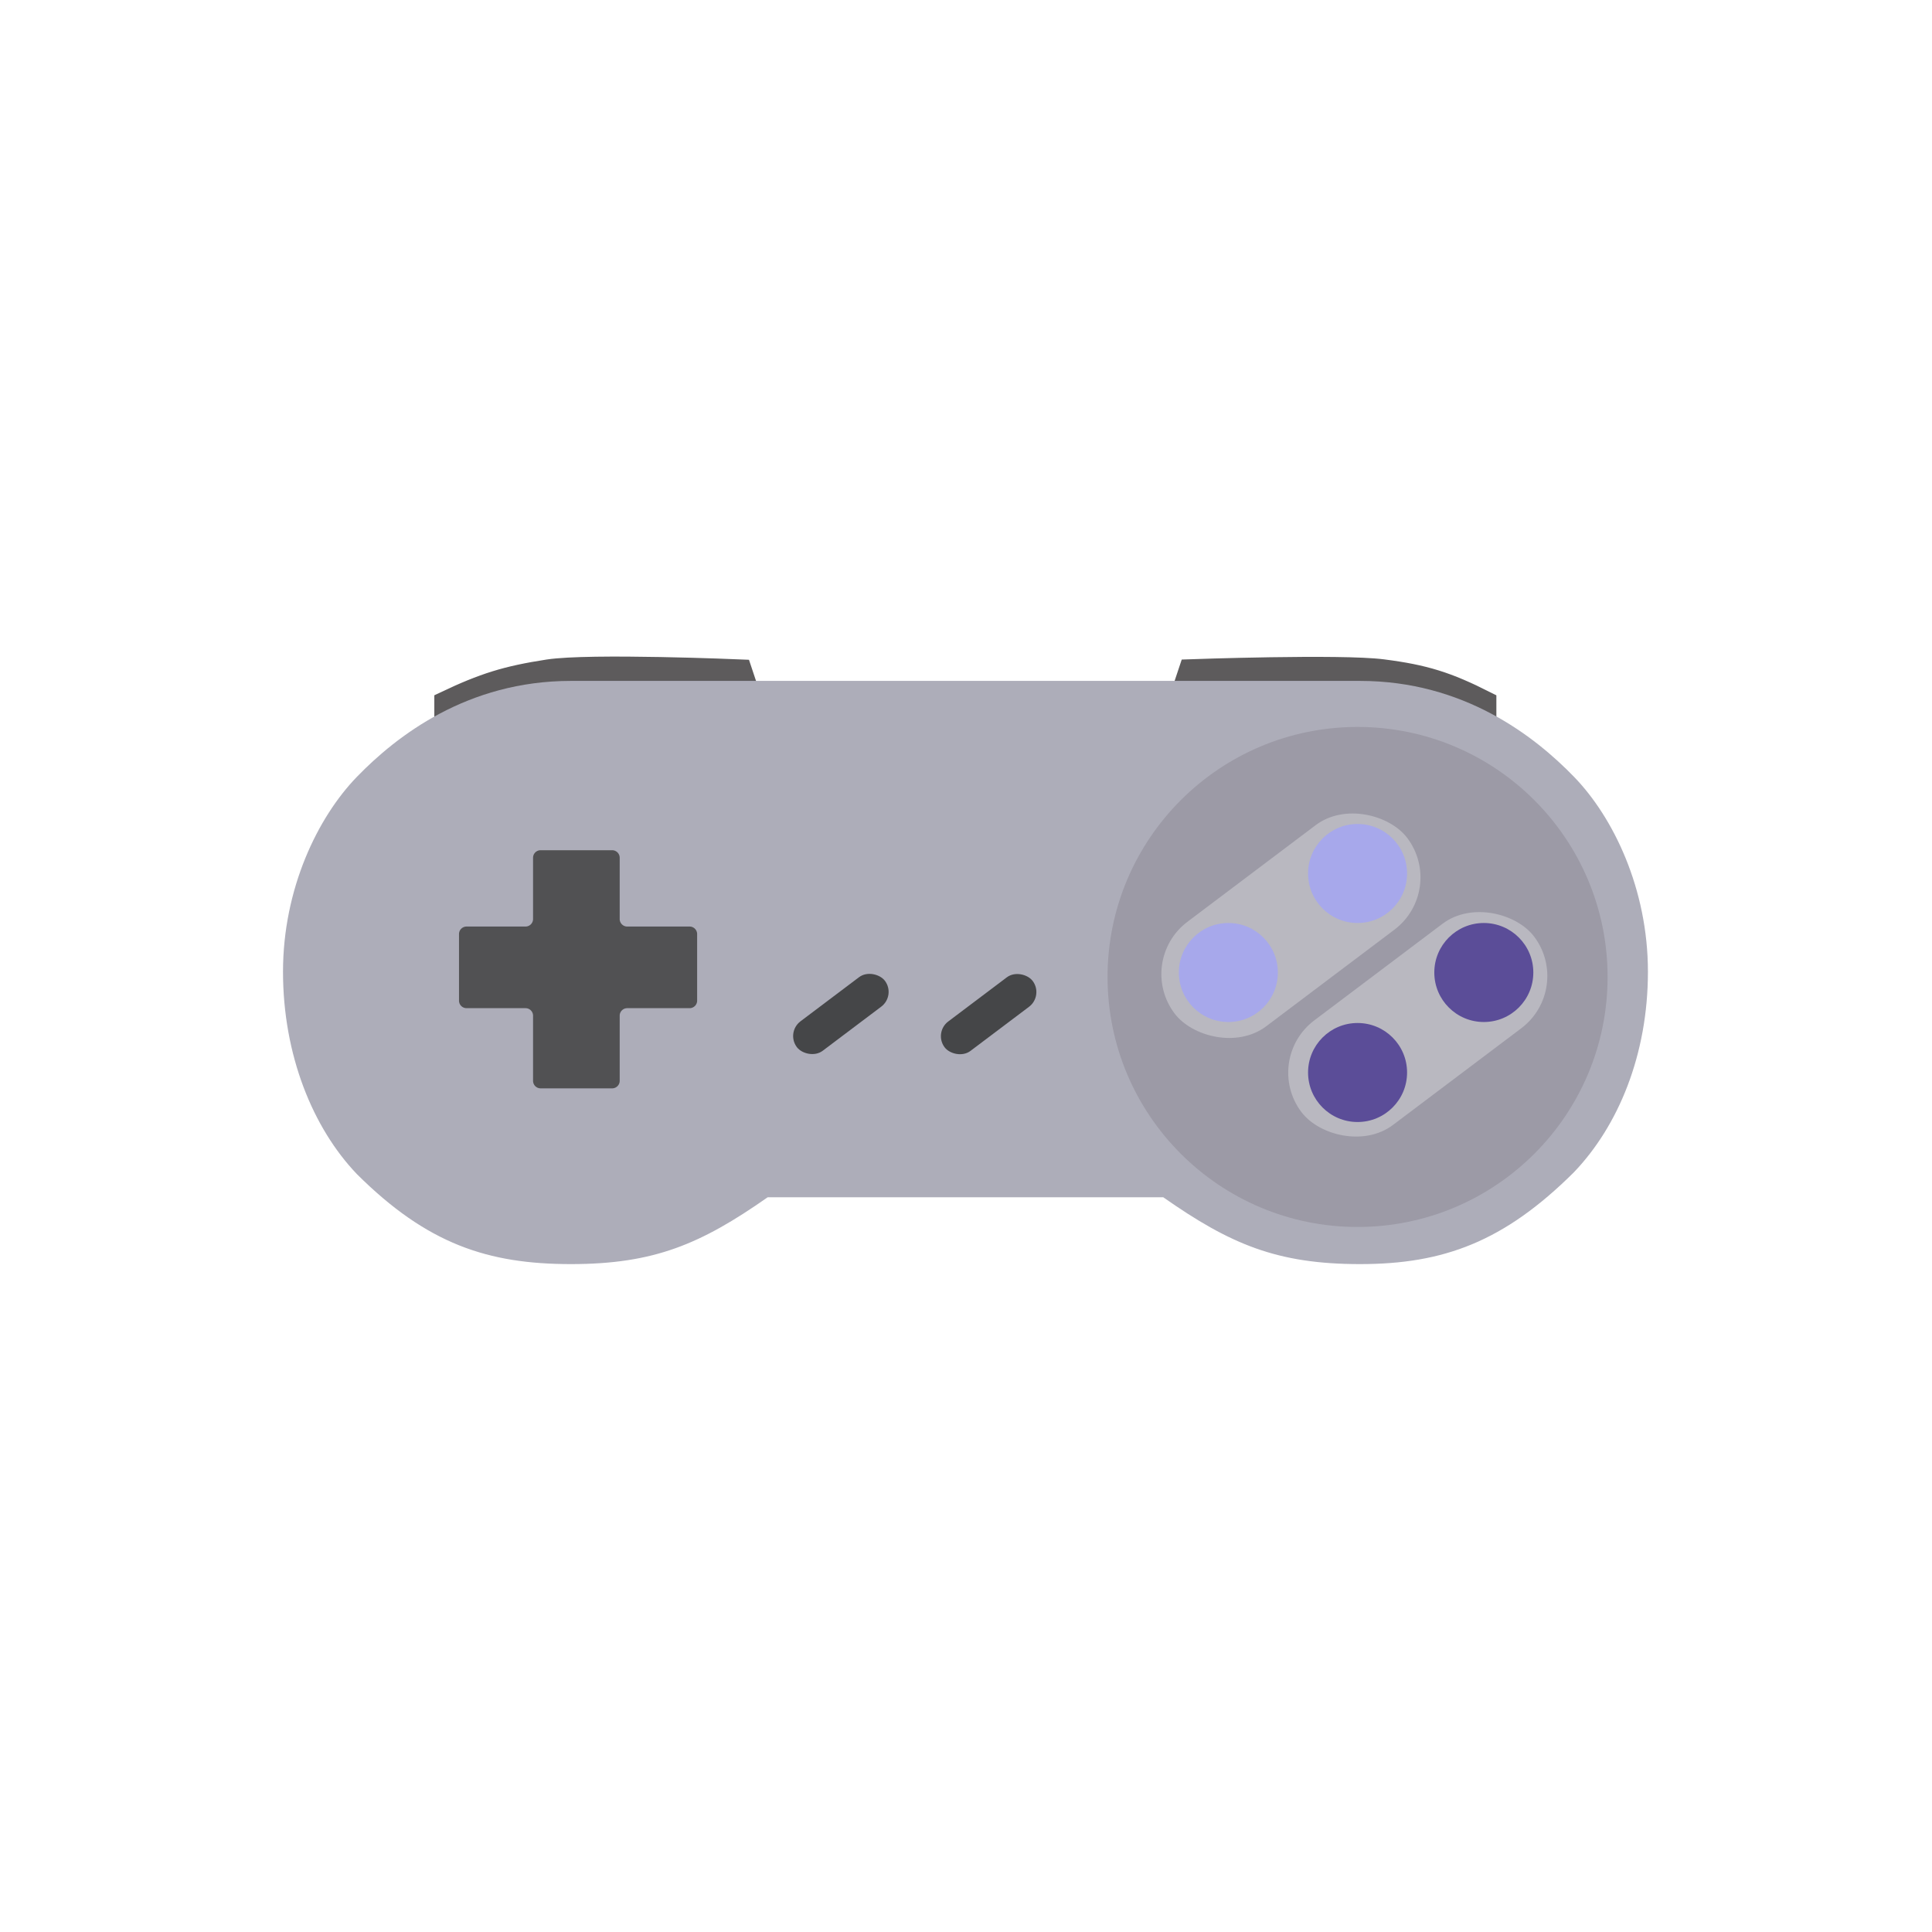 <svg xmlns="http://www.w3.org/2000/svg" width="1024" height="1024" fill="none" viewBox="0 0 1024 1024">
  <path fill="#5D5B5C" stroke="#5D5B5C" stroke-width="12" d="M236.198 372.307v4.33l158.096-16.007-1.705-5.117s-80.009-3.405-102.074 0c-22.064 3.406-33.95 7.133-54.317 16.794Zm550.909-.09v4.329L629.011 360.54l1.706-5.117s79.788-2.849 102.073 0c22.286 2.849 34.156 6.624 54.317 16.794Z"/>
  <path fill="#ADADB9" d="M406.89 634.576h209.657C652.066 659.431 676.768 670 720.851 670c44.083 0 76.198-11.728 113.357-48.676 23.524-24.565 39.229-62.319 39.229-106.271s-18.348-81.869-39.229-103.386c-20.881-21.517-58.384-50.774-113.357-50.774H302.586c-54.973 0-92.476 29.257-113.357 50.774C168.347 433.184 150 471.101 150 515.053s15.705 82.756 39.229 107.321C226.388 659.321 258.502 670 302.586 670c44.083 0 68.785-10.569 104.304-35.424Z"/>
  <circle cx="719.539" cy="517.808" r="132.512" fill="#9C9AA6"/>
  <rect width="154.472" height="69.361" x="601.66" y="509.444" fill="#B9B8C0" rx="34.68" transform="rotate(-37 601.66 509.444)"/>
  <rect width="154.472" height="69.361" x="668.896" y="561.703" fill="#B9B8C0" rx="34.68" transform="rotate(-37 668.896 561.703)"/>
  <rect width="58.435" height="19.551" x="494.784" y="547.282" fill="#454648" rx="9.776" transform="rotate(-37 494.784 547.282)"/>
  <rect width="58.435" height="19.551" x="416.467" y="547.202" fill="#454648" rx="9.776" transform="rotate(-37 416.467 547.202)"/>
  <circle cx="719.539" cy="462.966" r="26.24" fill="#A7A8EB"/>
  <circle cx="719.539" cy="568.451" r="26.24" fill="#5B4D98"/>
  <circle cx="786.451" cy="515.447" r="26.24" fill="#5B4D98"/>
  <circle cx="651.053" cy="515.447" r="26.24" fill="#A7A8EB"/>
  <path fill="#515153" d="M278.533 491.084h-31.25a4 4 0 0 0-4 4v35.266a4 4 0 0 0 4 4h31.25a4 4 0 0 1 4 4v34.498a4 4 0 0 0 4 4h37.919a4 4 0 0 0 4-4V538.35a4 4 0 0 1 4-4h33.046a4 4 0 0 0 4-4v-35.266a4 4 0 0 0-4-4h-33.046a4 4 0 0 1-4-4v-32.45a4 4 0 0 0-4-4h-37.919a4 4 0 0 0-4 4v32.45a4 4 0 0 1-4 4Z"/>
</svg>

